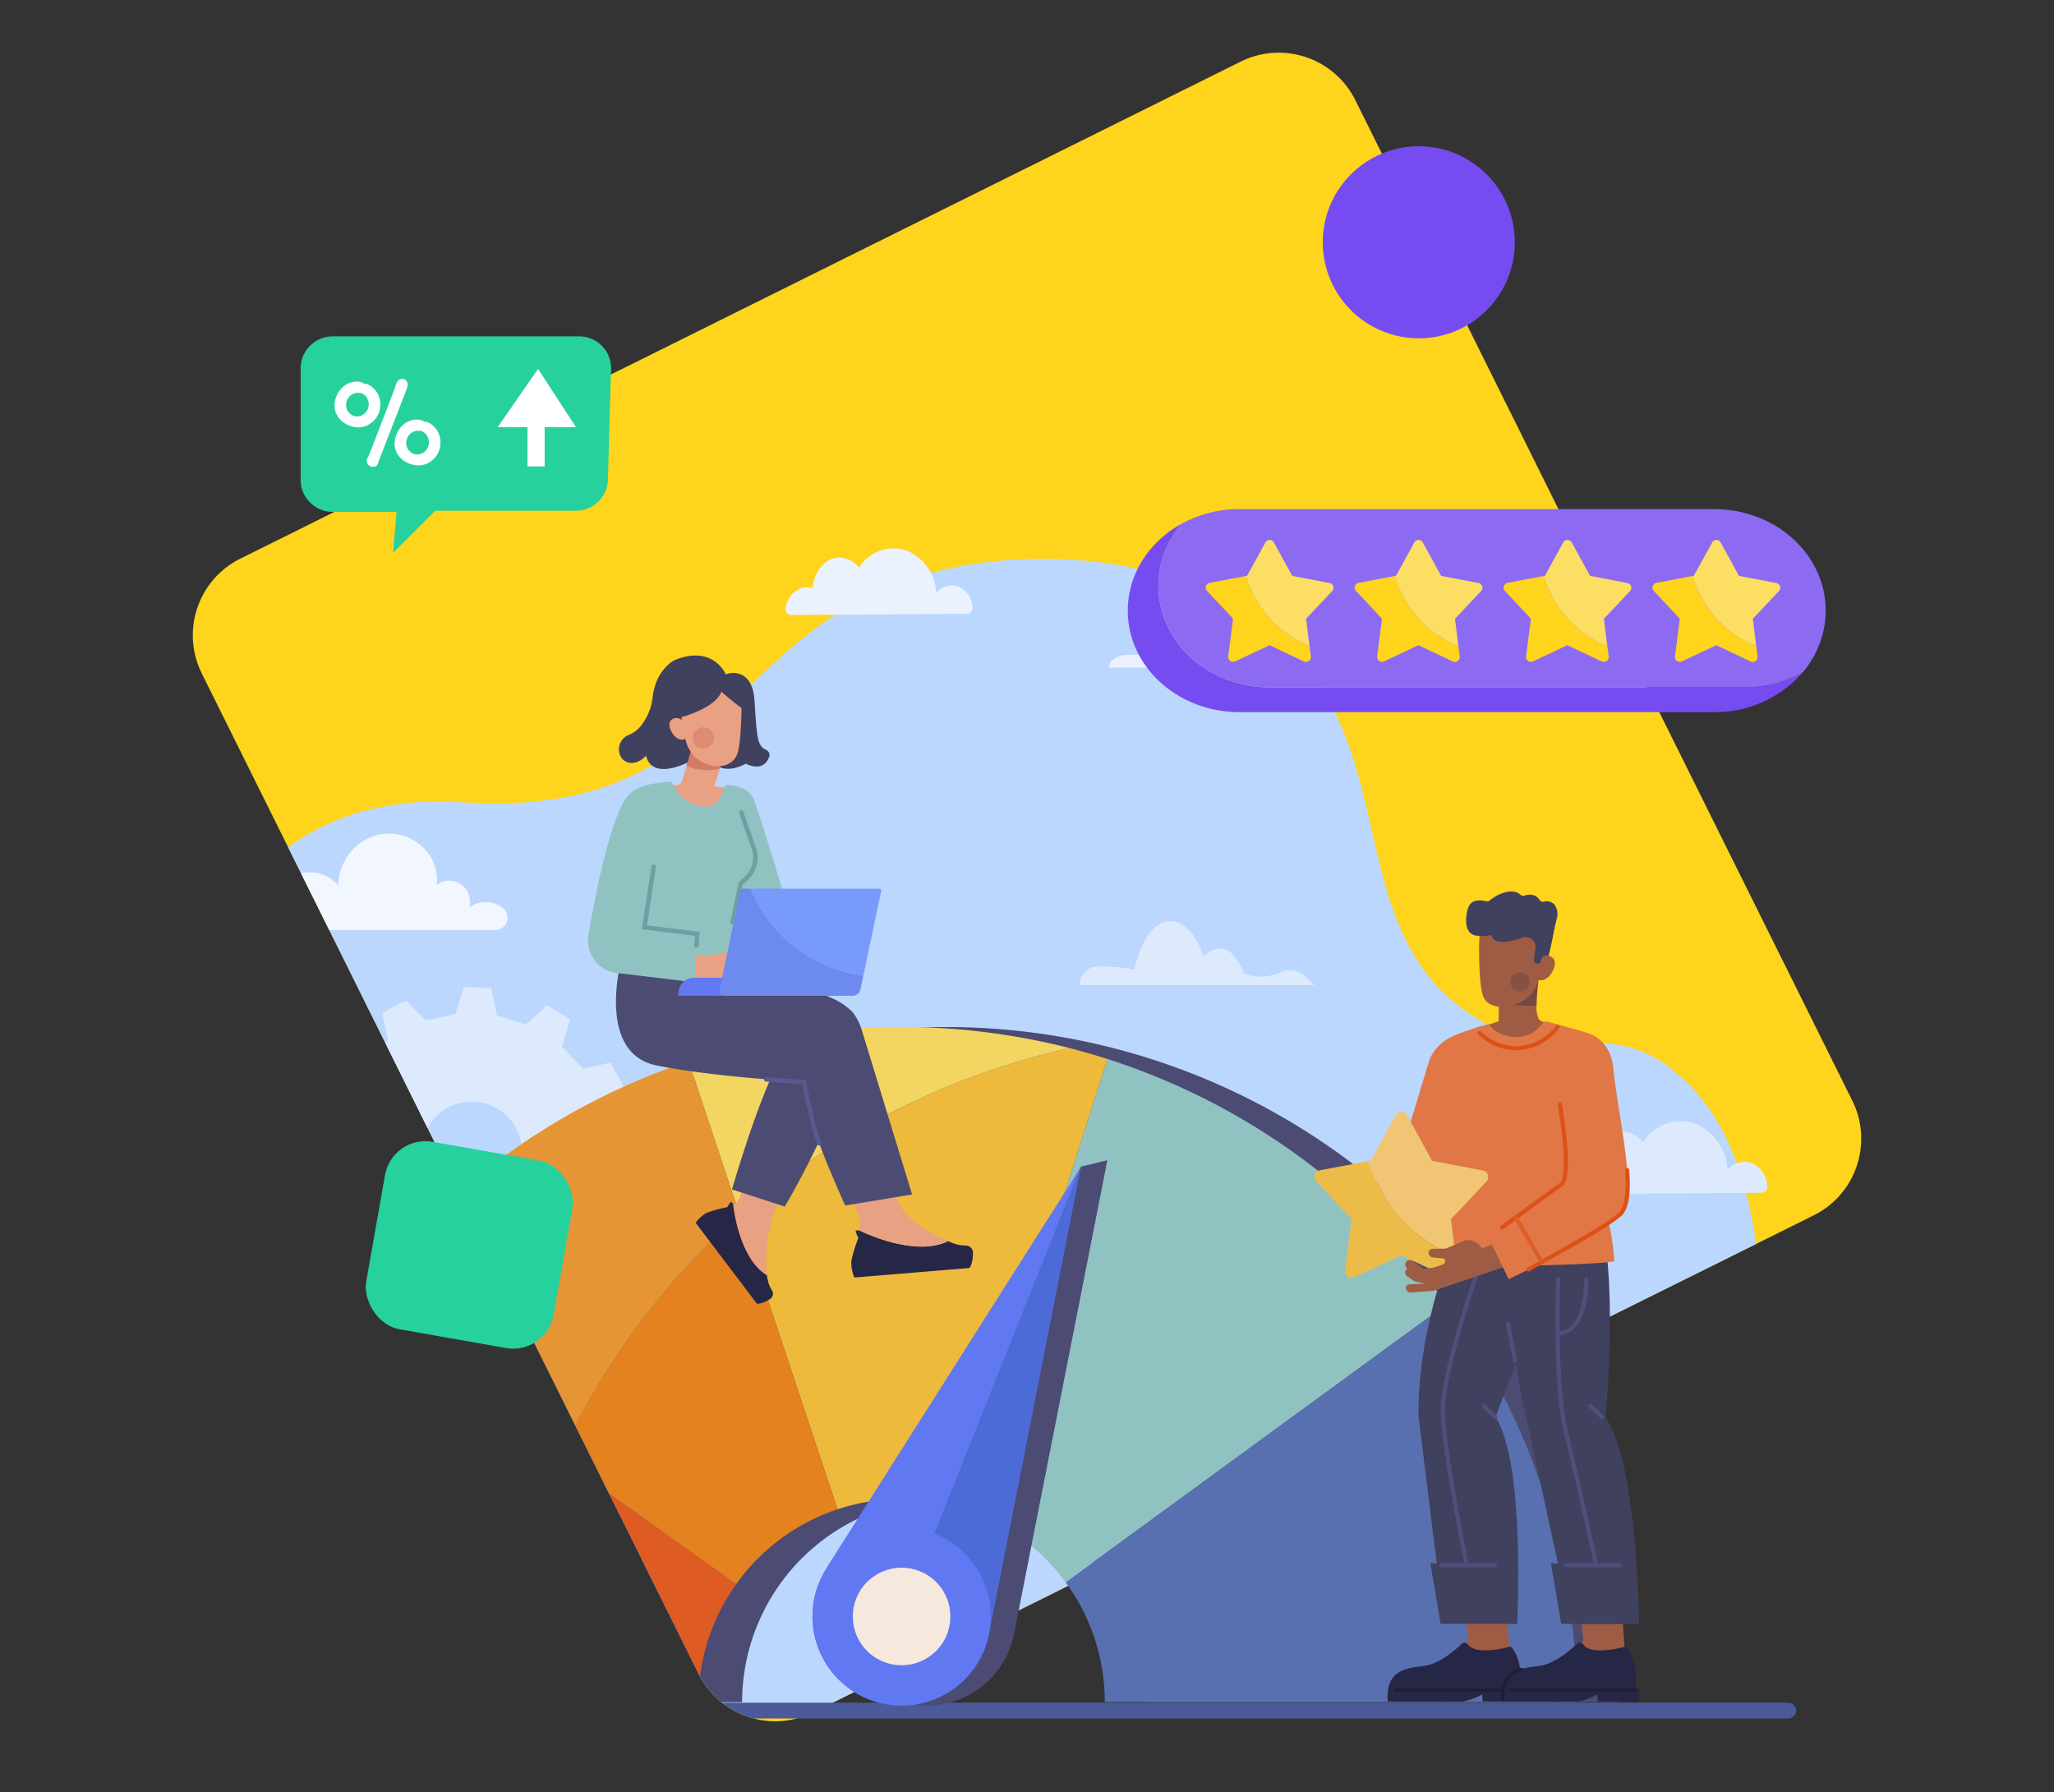 <svg xmlns="http://www.w3.org/2000/svg" xmlns:xlink="http://www.w3.org/1999/xlink" width="400" height="349" viewBox="0 0 400 349">
  <rect x="0" y="0" width="400" height="349" fill="#333333" stroke="none"/>
  <defs>
    <clipPath id="clip-path">
      <rect id="Rectángulo_35046" data-name="Rectángulo 35046" width="400" height="349" transform="translate(180 394)" fill="#fff" stroke="#707070" stroke-width="1"/>
    </clipPath>
    <clipPath id="clip-path-2">
      <path id="Trazado_122156" data-name="Trazado 122156" d="M5546.064-245.6l-1.142.566-1.708.854-8.384,4.163-19.187,9.524-9.262,4.6-9.755,4.848-.8.4-3.2,1.591-2.527,1.254-1.985.985-.018.009-2.414,1.2-1.231.616-.976.485-7.009,3.478-.666.328-1.4.7-.866.431-4.427,2.2-.814.405-48.925,24.3-2.3,1.142-5.333,2.652h-.009l-4.692,2.341-.542.27-5.6,2.785-9.625,4.781-.593.3-1.41.7-3.4,1.689-.113.056L5375-160.615h0l-5.04,2.5h0l-6.547,3.251-.166.083-1.117.554-2.9,1.439-.008,0-4.2,2.084-1.024.509-2.751,1.366a16.99,16.99,0,0,1-3.2,1.2,16.59,16.59,0,0,1-5.222.518,16.679,16.679,0,0,1-3.207-.518,16.734,16.734,0,0,1-5.468-2.568q-.344-.244-.675-.509c-.047-.037-.094-.074-.141-.113a16.611,16.611,0,0,1-4.148-5.01c-.09-.168-.179-.339-.265-.511l-.477-.953L5318.4-177.506l-.516-1.043-.109-.228-4.1-8.254-.188-.367-2-4.014-1.707-3.434a.037.037,0,0,1-.011-.02l-.06-.119-.089-.2-1.926-3.874-2.779-5.6-11.4-22.968-2.11-4.246L5285-244.762l-.263-.529-1.251-2.523-.243-.488h0l-.889-1.786h-.009l-.025-.05-1.146-2.314-.347-.7-.587-1.2-4.082-8.2-.038-.076-3.439-6.926-4.78-9.619-1.616-3.252-.1-.209-3.009-6.049-4.082-8.234-2.1-4.22-.738-1.48-.427-.864-.308-.626-2.613-5.253-1.42-2.858-2.462-4.959-.054-.109-9.441-19-6.992-14.074-.387-.785a16.663,16.663,0,0,1,7.33-22.247l.179-.089,9.366-4.648,6.128-3.049.675-.338,1.2-.6,11.193-5.562,3.795-1.877,7.676-3.814.06-.03.447-.228.814-.4,9.723-4.837,3.645-1.808,3.674-1.828.259-.129.179-.089,2.085-1.033,2.065-1.033,3.625-1.8,20.251-10.052,8.065-4.012,1.321-.655,5.2-2.583.1-.049,1.191-.6.437-.209,1.46-.724,15.663-7.787,14.1-7,6.407-3.178,54.01-26.836a16.666,16.666,0,0,1,22.337,7.519l11.173,22.5,3.477,7L5477.4-421.3l.327.655,5.215,10.5,2.74,5.522.994,2,.06.129.884,1.758,7.112,14.333,1.509,3.049,18.513,37.3.03.03,1.123,2.254,7.875,15.842.467.944,7.289,14.679,5.105,10.28,3.3,6.644,1.569,3.139.268.545,1.668,3.367.468.944a.033.033,0,0,1,.01.02l9.664,19.446A16.66,16.66,0,0,1,5546.064-245.6Z" transform="translate(-5230.401 472.001)" fill="none"/>
    </clipPath>
  </defs>
  <g id="Enmascarar_grupo_308" data-name="Enmascarar grupo 308" transform="translate(-180 -394)" clip-path="url(#clip-path)">
    <g id="Grupo_94828" data-name="Grupo 94828" transform="translate(-5012.863 876.268)">
      <path id="Trazado_122153" data-name="Trazado 122153" d="M5546.064-245.6l-1.142.566-1.708.854-8.384,4.163-19.187,9.524-9.262,4.6-9.755,4.848-.8.4-3.2,1.591-2.527,1.254-1.985.985-.018.009-2.414,1.2-1.231.616-.976.485-7.009,3.478-.666.328-1.4.7-.866.431-4.427,2.2-.814.405-48.925,24.3-2.3,1.142-5.333,2.652h-.009l-4.692,2.341-.542.27-5.6,2.785-9.625,4.781-.593.3-1.41.7-3.4,1.689-.113.056L5375-160.615h0l-5.04,2.5h0l-6.547,3.251-.166.083-1.117.554-2.9,1.439-.008,0-4.2,2.084-1.024.509-2.751,1.366a16.99,16.99,0,0,1-3.2,1.2,16.59,16.59,0,0,1-5.222.518,16.679,16.679,0,0,1-3.207-.518,16.734,16.734,0,0,1-5.468-2.568q-.344-.244-.675-.509c-.047-.037-.094-.074-.141-.113a16.611,16.611,0,0,1-4.148-5.01c-.09-.168-.179-.339-.265-.511l-.477-.953L5318.4-177.506l-.516-1.043-.109-.228-4.1-8.254-.188-.367-2-4.014-1.707-3.434a.037.037,0,0,1-.011-.02l-.06-.119-.089-.2-1.926-3.874-2.779-5.6-11.4-22.968-2.11-4.246L5285-244.762l-.263-.529-1.251-2.523-.243-.488h0l-.889-1.786h-.009l-.025-.05-1.146-2.314-.347-.7-.587-1.2-4.082-8.2-.038-.076-3.439-6.926-4.78-9.619-1.616-3.252-.1-.209-3.009-6.049-4.082-8.234-2.1-4.22-.738-1.48-.427-.864-.308-.626-2.613-5.253-1.42-2.858-2.462-4.959-.054-.109-9.441-19-6.992-14.074-.387-.785a16.663,16.663,0,0,1,7.33-22.247l.179-.089,9.366-4.648,6.128-3.049.675-.338,1.2-.6,11.193-5.562,3.795-1.877,7.676-3.814.06-.03.447-.228.814-.4,9.723-4.837,3.645-1.808,3.674-1.828.259-.129.179-.089,2.085-1.033,2.065-1.033,3.625-1.8,20.251-10.052,8.065-4.012,1.321-.655,5.2-2.583.1-.049,1.191-.6.437-.209,1.46-.724,15.663-7.787,14.1-7,6.407-3.178,54.01-26.836a16.666,16.666,0,0,1,22.337,7.519l11.173,22.5,3.477,7L5477.4-421.3l.327.655,5.215,10.5,2.74,5.522.994,2,.06.129.884,1.758,7.112,14.333,1.509,3.049,18.513,37.3.03.03,1.123,2.254,7.875,15.842.467.944,7.289,14.679,5.105,10.28,3.3,6.644,1.569,3.139.268.545,1.668,3.367.468.944a.033.033,0,0,1,.01.02l9.664,19.446A16.66,16.66,0,0,1,5546.064-245.6Z" transform="translate(0)" fill="#ffd41c"/>
      <g id="Grupo_94732" data-name="Grupo 94732" transform="translate(5230.402 -472.001)">
        <g id="Grupo_94731" data-name="Grupo 94731" transform="translate(0 0)" clip-path="url(#clip-path-2)">
          <path id="Trazado_122154" data-name="Trazado 122154" d="M5701.992,751.76a148.457,148.457,0,0,1-9.6,23.4c-.087.171-.175.341-.262.509H5508.565q-.344-.244-.675-.509c-.048-.036-.095-.074-.141-.112a16.62,16.62,0,0,1-4.149-5.01q-.135-.253-.265-.511l-.477-.953-10.041-20.222-.517-1.043-.108-.228-4.1-8.254-.189-.367-2-4.014-1.708-3.434a.037.037,0,0,1-.01-.02l-.06-.119-.089-.2-1.927-3.874-2.778-5.6-11.406-22.968-2.109-4.246-6.408-12.893-.263-.529-1.252-2.523-.242-.488h0l-.889-1.786h-.01l-.025-.05-1.146-2.314-.348-.7-.587-1.2-4.082-8.2-.037-.076-3.439-6.926-4.78-9.619-1.616-3.253-.1-.209-3.009-6.049-4.082-8.234-2.1-4.22-.738-1.481-.427-.864-.308-.626-2.613-5.253-1.42-2.858-2.462-4.959-.054-.109a45.76,45.76,0,0,1,17.663-7.737c14.663-2.823,17.667.623,33.235-1.519a54.033,54.033,0,0,0,19.965-6.655,60.865,60.865,0,0,0,6.687-4.47q.634-.485,1.254-.981,1.213-.965,2.385-1.972c1.885-1.613,3.7-3.292,5.507-5,.02-.017.039-.036.058-.055.257-.242.513-.487.77-.73q1.31-1.248,2.624-2.509c4.986-4.768,10.116-9.578,16.474-13.663a63.364,63.364,0,0,1,15.284-7.173q1.588-.5,3.248-.945c20.836-5.529,49.583-3.391,67.4,12.277a46.869,46.869,0,0,1,4.827,4.91q.519.615,1.012,1.24c17.541,22.252,8.338,52.913,32.939,68.218q1.132.7,2.212,1.278h0l.164.086c.107.057.214.113.32.166a30.01,30.01,0,0,0,5.456,2.176h0a28.091,28.091,0,0,0,3.795.81h0c.454.066.9.12,1.345.164l.3.03c1.077.1,2.127.143,3.159.161,2.7.046,5.263-.1,7.846.046h0l.174.011a22.587,22.587,0,0,1,13.468,5.166c5.792,4.522,9.856,10.833,12.571,18.211q1.028,2.792,1.8,5.777a80.422,80.422,0,0,1,1.908,9.954C5712.135,708.043,5707.456,734.337,5701.992,751.76Z" transform="translate(-5404.815 -453.852)" fill="#bcd7fd"/>
          <g id="decor" transform="translate(36.901 181.93)">
            <path id="Trazado_122155" data-name="Trazado 122155" d="M5663.3,1455.074a19.33,19.33,0,0,0,.051-5.378l-5.006-1.6c-.266-1.1-.531-2.194-.8-3.3l-.589-2.433c.416-.4.859-.856,1.331-1.278.9-.8,1.808-1.583,2.713-2.374l-.034-.073c-.582-1.243-2.394-4.452-2.553-4.7l-5.312,1.187-4.12-4.326,1.575-5.28-4.479-2.767c-1.07.951-2.033,1.942-3.038,2.838-.347.311-.7.611-1.064.893l-5.625-1.681c-.385-1.8-.762-3.55-1.161-5.408l-2.938-.1-2.377-.084-1.625,5.234a55.818,55.818,0,0,1-5.9,1.234l-3.607-3.761a24.177,24.177,0,0,0-4.757,2.468c.37,1.654.738,3.3,1.152,5.159q-.275.281-.558.564l4.78,9.619,3.439,6.926a9.791,9.791,0,0,1,18.292,3.167,9.973,9.973,0,0,1,.111,1.483,9.8,9.8,0,0,1-11.278,9.677l.242.488,1.251,2.523.263.529,6.408,12.893,2.275-.546,3.766,3.935a25.153,25.153,0,0,0,4.692-2.545c-.4-1.815-.772-3.5-1.151-5.223,1.508-1.365,2.833-2.861,4.466-4.072l4.835,1.46a12.516,12.516,0,0,0,2.934-4.392c-.2-.254-.424-.553-.67-.829-.755-.841-1.524-1.668-2.275-2.511-.244-.274-.45-.582-.638-.827l1.682-5.582Z" transform="translate(-5613.99 -1419.2)" fill="#ddeafd"/>
          </g>
        </g>
      </g>
      <g id="Grupo_94827" data-name="Grupo 94827" transform="translate(5251.482 -375.514)">
        <path id="Trazado_122157" data-name="Trazado 122157" d="M6511.069,2869.558a1.491,1.491,0,0,1-.481,1.088,1.7,1.7,0,0,1-1.162.45h-201.4a16.739,16.739,0,0,1-5.469-2.568q-.343-.244-.675-.509h207.546A1.594,1.594,0,0,1,6511.069,2869.558Z" transform="translate(-6219.886 -2643.203)" fill="#4b5a98"/>
        <g id="clouds">
          <path id="Trazado_122158" data-name="Trazado 122158" d="M7085.209,691.527a4.325,4.325,0,0,1,1.869-1.28c1.616-.524,8.331.037,8.688.285h0c.068-.231,1.688-5.477,5.938-6.4,3.018-.657,6.1,1.136,7.809,4.552a5.191,5.191,0,0,1,5.5-.427,6.652,6.652,0,0,1,2.42,2.7,13.462,13.462,0,0,0,7.343-.161,6.1,6.1,0,0,1,5.1.7l1.629,1.027h-46.542Z" transform="translate(-6927.642 -669.277)" fill="#eaf2ff"/>
          <path id="Trazado_122159" data-name="Trazado 122159" d="M7026.068,1296.883a4.735,4.735,0,0,1,1.838-1.873c1.588-.766,8.189.054,8.541.416h0c.067-.338,1.659-8.01,5.838-9.363,2.966-.96,6,1.662,7.676,6.658.322-.339,2.825-2.878,5.405-.624a9.6,9.6,0,0,1,2.379,3.953,9.1,9.1,0,0,0,7.218-.235,4.378,4.378,0,0,1,5.018,1.023l1.6,1.5H7025.83Z" transform="translate(-6874.194 -1213.251)" fill="#ddeafd"/>
          <path id="Trazado_122160" data-name="Trazado 122160" d="M6465.65,543.769a1.111,1.111,0,0,0,1.029-1.232,4.715,4.715,0,0,0-2.159-3.748,3.793,3.793,0,0,0-4.932.948,9.355,9.355,0,0,0-5.772-8.291,7.883,7.883,0,0,0-9.233,3.316c-.2-.236-2.031-2.3-4.512-1.895-2.347.383-4.291,2.814-4.512,5.922a3.915,3.915,0,0,0-2.833.237,5.06,5.06,0,0,0-2.459,3.516,1.145,1.145,0,0,0,1.013,1.451Z" transform="translate(-6335.894 -531)" fill="#eaf2ff"/>
          <path id="Trazado_122161" data-name="Trazado 122161" d="M8042.239,1704.658a1.215,1.215,0,0,0,1.126-1.348,5.158,5.158,0,0,0-2.362-4.1,4.148,4.148,0,0,0-5.394,1.036,10.231,10.231,0,0,0-6.311-9.067,8.621,8.621,0,0,0-10.1,3.627c-.222-.258-2.221-2.515-4.935-2.072-2.566.419-4.692,3.077-4.935,6.476a4.282,4.282,0,0,0-3.1.259,5.534,5.534,0,0,0-2.689,3.845,1.252,1.252,0,0,0,1.108,1.587Z" transform="translate(-7757.822 -1579.133)" fill="#ddeafd"/>
          <path id="Trazado_122162" data-name="Trazado 122162" d="M5487.4,1127.5h-32.351l-.738-1.48-.427-.864-.308-.626-2.613-5.253-1.42-2.858a7.443,7.443,0,0,1,7.243,2.369,10.364,10.364,0,0,1,7.4-9.777,9.651,9.651,0,0,1,10.864,4.646,9.343,9.343,0,0,1,.937,5.034,4.013,4.013,0,0,1,4.87,0,4.325,4.325,0,0,1,1.5,4.357,5.423,5.423,0,0,1,6.555.193l.053.046A2.426,2.426,0,0,1,5487.4,1127.5Z" transform="translate(-5449.54 -1053.125)" fill="#f1f6ff"/>
        </g>
        <g id="Ratinga" transform="translate(30.833 93.234)">
          <g id="Grupo_94733" data-name="Grupo 94733" transform="translate(66.455 90.238)">
            <circle id="Elipse_5618" data-name="Elipse 5618" cx="17.36" cy="17.36" r="17.36" transform="translate(0 24.551) rotate(-45)" fill="#4b4b73"/>
          </g>
          <g id="Grupo_94734" data-name="Grupo 94734" transform="translate(2.681 0)">
            <path id="Trazado_122163" data-name="Trazado 122163" d="M6021.36,1631.535v.125h-91.9a39.385,39.385,0,0,0-7.614-23.328q-.9-1.231-1.891-2.387-.646-.756-1.33-1.479a39.588,39.588,0,0,0-15.491-10.1q-.588-.208-1.184-.4a39.51,39.51,0,0,0-7.982-1.669q-1.709-.177-3.458-.2c-.206,0-.414,0-.62,0a39.453,39.453,0,0,0-4.246.229h0a39.475,39.475,0,0,0-7.8,1.65h0c-.146.045-.291.093-.436.141a39.3,39.3,0,0,0-4.589,1.854h0a39.614,39.614,0,0,0-22.5,35.7h-4.049a16.615,16.615,0,0,1-4.149-5.01c-.09-.168-.179-.339-.264-.511l-.478-.953-10.041-20.222-.517-1.043-.109-.228-4.1-8.254-.188-.367-2-4.014-1.708-3.434a.037.037,0,0,1-.01-.02l-.06-.119-.088-.2-1.927-3.874-2.778-5.6-11.4-22.968-2.109-4.246-6.409-12.893a131.551,131.551,0,0,1,42.9-28.05c.5-.2.992-.4,1.491-.591h0q3.013-1.169,6.1-2.194,3.378-1.123,6.833-2.066h0a130.908,130.908,0,0,1,16.617-3.39q.934-.128,1.871-.242,5.874-.721,11.9-.917h.01q2.114-.068,4.245-.068a130.949,130.949,0,0,1,79.4,26.687q2.446,1.854,4.8,3.823h0q.7.581,1.388,1.173,3.765,3.234,7.279,6.741,2.314,2.31,4.514,4.734.387.427.771.857l.012.013c.067.075.134.15.2.226q.561.632,1.113,1.271.266.306.527.615,1.178,1.377,2.314,2.786l.317.392q.3.379.6.761,1.507,1.909,2.944,3.875,1.594,2.18,3.1,4.429.585.873,1.157,1.756h0l.038.059v0q.842,1.3,1.655,2.628.505.822,1,1.654a130.928,130.928,0,0,1,7.169,13.906v0q1.014,2.294,1.942,4.634s0,0,0,0a130.549,130.549,0,0,1,6.425,21.37q.086.406.167.812t.164.818q.55,2.8.977,5.633.346,2.273.61,4.571.274,2.368.463,4.76.1,1.31.182,2.627.152,2.6.2,5.222c0,.18.007.36.01.541Q6021.36,1630.552,6021.36,1631.535Z" transform="translate(-5797.93 -1500.19)" fill="#4b4b73"/>
          </g>
          <g id="Grupo_94744" data-name="Grupo 94744">
            <g id="Grupo_94735" data-name="Grupo 94735" transform="translate(98.186 6.229)">
              <path id="Trazado_122164" data-name="Trazado 122164" d="M6810.621,1666.847l74.231-54.187a131.723,131.723,0,0,0-66.114-47.728l-28.014,87.549A39.64,39.64,0,0,1,6810.621,1666.847Z" transform="translate(-6790.725 -1564.933)" fill="#91c2c2"/>
            </g>
            <g id="Grupo_94742" data-name="Grupo 94742">
              <g id="Grupo_94737" data-name="Grupo 94737" transform="translate(54.597 4.111)">
                <path id="Trazado_122165" data-name="Trazado 122165" d="M6356.657,1632.726a39.606,39.606,0,0,1,24.541-.142l28.014-87.55q-3.638-1.163-7.367-2.118a146.708,146.708,0,0,0-64.236,32.5Z" transform="translate(-6337.608 -1542.916)" fill="#edba3b"/>
              </g>
              <g id="Grupo_94738" data-name="Grupo 94738" transform="translate(44.651)">
                <path id="Trazado_122166" data-name="Trazado 122166" d="M6234.215,1506.869l9.946,29.926a146.713,146.713,0,0,1,64.236-32.5,132.1,132.1,0,0,0-74.182,2.573Z" transform="translate(-6234.215 -1500.186)" fill="#f3d561"/>
              </g>
              <g id="Grupo_94739" data-name="Grupo 94739" transform="translate(29.175 90.868)">
                <path id="Trazado_122167" data-name="Trazado 122167" d="M6098.077,2462.416a39.366,39.366,0,0,0-7.042,17.956c-.09-.168-.179-.339-.264-.511l-.478-.953-10.041-20.222-.517-1.043-.108-.228-4.1-8.254-.189-.367-2-4.014Z" transform="translate(-6073.34 -2444.78)" fill="#de5b24"/>
              </g>
              <g id="Grupo_94740" data-name="Grupo 94740" transform="translate(22.604 36.609)">
                <path id="Trazado_122168" data-name="Trazado 122168" d="M6056.072,1938.051a39.643,39.643,0,0,0-19.733,14.584L6011.6,1935l-1.708-3.434a.037.037,0,0,1-.01-.02l-.06-.119-.088-.2-1.927-3.874-2.779-5.6a141.666,141.666,0,0,1,18.592-27.516q3.7-4.277,7.7-8.2,2.4-2.358,4.9-4.588h0q.4-.358.805-.713l3.351,10.081s0,0,0,0l.736,2.214,1.43,4.3h0Z" transform="translate(-6005.03 -1880.74)" fill="#e3821f"/>
              </g>
              <g id="Grupo_94741" data-name="Grupo 94741" transform="translate(0 6.683)">
                <path id="Trazado_122169" data-name="Trazado 122169" d="M5824.657,1599.585q-.4.355-.8.713h0q-2.5,2.231-4.9,4.588-4,3.925-7.7,8.2a141.684,141.684,0,0,0-18.591,27.516l-11.405-22.968-2.11-4.246-6.407-12.893-.263-.529-1.251-2.523-.242-.488h0l-.889-1.786h-.009l-.025-.05a131.6,131.6,0,0,1,31.966-20.5q4.417-2,9-3.679h0q1.828-.669,3.679-1.284l.65,1.957.275.828,8.264,24.867Z" transform="translate(-5770.06 -1569.66)" fill="#e69535"/>
              </g>
            </g>
            <g id="Grupo_94743" data-name="Grupo 94743" transform="translate(118.082 53.956)">
              <path id="Trazado_122170" data-name="Trazado 122170" d="M7071.779,2061.07l-74.23,54.187a39.384,39.384,0,0,1,7.613,23.327h91.9A130.864,130.864,0,0,0,7071.779,2061.07Z" transform="translate(-6997.549 -2061.07)" fill="#5870b0"/>
            </g>
          </g>
          <g id="Grupo_94745" data-name="Grupo 94745" transform="translate(73.888 25.952)">
            <path id="Trazado_122171" data-name="Trazado 122171" d="M6540.988,1847.931l.054.021a17.36,17.36,0,1,0,31.566,12.594h0l17.844-90.587-5.12,1.241Z" transform="translate(-6538.144 -1769.961)" fill="#4b4b73"/>
          </g>
          <g id="Grupo_94748" data-name="Grupo 94748" transform="translate(68.769 27.192)">
            <g id="Grupo_94746" data-name="Grupo 94746">
              <path id="Trazado_122172" data-name="Trazado 122172" d="M6487.769,1860.827l.053.021a17.363,17.363,0,0,0,8.033,25.723l41.38-103.715Z" transform="translate(-6484.923 -1782.857)" fill="#6078f1"/>
            </g>
            <g id="Grupo_94747" data-name="Grupo 94747" transform="translate(10.932)">
              <path id="Trazado_122173" data-name="Trazado 122173" d="M6622.094,1873.443h0l17.844-90.587-41.38,103.715a17.364,17.364,0,0,0,23.535-13.129Z" transform="translate(-6598.56 -1782.857)" fill="#4d6bd6"/>
            </g>
          </g>
          <g id="Grupo_94749" data-name="Grupo 94749" transform="translate(61.575 90.238)">
            <circle id="Elipse_5619" data-name="Elipse 5619" cx="17.36" cy="17.36" r="17.36" transform="translate(0 24.551) rotate(-45)" fill="#6078f1"/>
          </g>
          <g id="Grupo_94750" data-name="Grupo 94750" transform="translate(72.689 101.352)">
            <circle id="Elipse_5620" data-name="Elipse 5620" cx="9.501" cy="9.501" r="9.501" transform="translate(0 13.437) rotate(-45)" fill="#f6e8dd"/>
          </g>
        </g>
        <g id="man" transform="translate(197.349 66.851)">
          <g id="Grupo_94792" data-name="Grupo 94792">
            <g id="Grupo_94751" data-name="Grupo 94751" transform="translate(25.809 132.273)">
              <path id="Trazado_122174" data-name="Trazado 122174" d="M7780.9,2601.219l-.537.049c-1.917-.579-3.5.313-8.691-.332-.005.15,1.784,13.208,1.781,13.328-.021.869-2.931,4.106-3.267,4.426,0,0,1.208.258.492.845-3.26,2.669.405,1.489.236,1.681l2.754-.783s1.694,1.867,8.9-3.15a18.842,18.842,0,0,1-1.095-1.544c-.017-.116-1.04-13.256-.651-14.3l.012-.033h0Z" transform="translate(-7769.319 -2600.937)" fill="#9f5c44"/>
            </g>
            <g id="Grupo_94754" data-name="Grupo 94754" transform="translate(14.253 146.264)">
              <g id="Grupo_94752" data-name="Grupo 94752">
                <path id="Trazado_122175" data-name="Trazado 122175" d="M7665.053,2746.973s-.675-.939-1.27-.471-4.119,4.075-7.735,4.45-7.315,1.078-6.815,6.886c0,0,13.132.094,14.6,0a12.528,12.528,0,0,0,3.819-1.391v1.389h8.081V2755.6h0a.772.772,0,0,1-.729-.965,8.822,8.822,0,0,0,0-3.1c-.463-3.35-1.893-4.405-1.893-4.405S7667.008,2748.943,7665.053,2746.973Z" transform="translate(-7649.187 -2746.371)" fill="#262646"/>
              </g>
              <g id="Grupo_94753" data-name="Grupo 94753" transform="translate(1.298 8.962)">
                <path id="Trazado_122176" data-name="Trazado 122176" d="M7662.955,2840.07h24.267a.271.271,0,0,0,0-.541h-24.267a.271.271,0,0,0,0,.541Z" transform="translate(-7662.685 -2839.529)" fill="#1d1d33"/>
              </g>
            </g>
            <g id="Grupo_94755" data-name="Grupo 94755" transform="translate(48.247 132.273)">
              <path id="Trazado_122177" data-name="Trazado 122177" d="M8014.147,2601.219l-.537.049c-1.918-.579-3.5.313-8.692-.332,0,.15,1.784,13.208,1.781,13.328-.021.869-2.93,4.106-3.267,4.426,0,0,1.208.258.493.845-3.26,2.669.4,1.489.235,1.681l2.754-.783s1.694,1.867,8.9-3.15a18.925,18.925,0,0,1-1.094-1.544c-.017-.116-1.04-13.256-.651-14.3l.012-.033h0C8014.1,2601.341,8014.125,2601.28,8014.147,2601.219Z" transform="translate(-8002.57 -2600.937)" fill="#9f5c44"/>
            </g>
            <g id="Grupo_94759" data-name="Grupo 94759" transform="translate(36.42 146.264)">
              <g id="Grupo_94756" data-name="Grupo 94756" transform="translate(0.271)">
                <path id="Trazado_122178" data-name="Trazado 122178" d="M7898.3,2746.973s-.674-.939-1.269-.471-4.12,4.075-7.735,4.45-7.315,1.078-6.816,6.886c0,0,13.132.094,14.6,0a12.521,12.521,0,0,0,3.819-1.391v1.389h8.081V2755.6h0a.771.771,0,0,1-.729-.965,8.854,8.854,0,0,0,0-3.1c-.463-3.35-1.892-4.405-1.892-4.405S7900.256,2748.943,7898.3,2746.973Z" transform="translate(-7882.436 -2746.371)" fill="#262646"/>
              </g>
              <g id="Grupo_94757" data-name="Grupo 94757" transform="translate(0 4.878)">
                <path id="Trazado_122179" data-name="Trazado 122179" d="M7879.911,2803.529h.015a.271.271,0,0,0,.256-.285c-.169-3.105.9-4.844,3.45-5.639a.271.271,0,0,0-.161-.517c-2.794.87-4.011,2.835-3.83,6.185A.27.27,0,0,0,7879.911,2803.529Z" transform="translate(-7879.624 -2797.076)" fill="#1d1d33"/>
              </g>
              <g id="Grupo_94758" data-name="Grupo 94758" transform="translate(1.569 8.962)">
                <path id="Trazado_122180" data-name="Trazado 122180" d="M7896.2,2840.07h24.268a.271.271,0,0,0,0-.541H7896.2a.271.271,0,0,0,0,.541Z" transform="translate(-7895.932 -2839.529)" fill="#1d1d33"/>
              </g>
            </g>
            <g id="Grupo_94760" data-name="Grupo 94760" transform="translate(20.269 59.049)">
              <path id="Trazado_122181" data-name="Trazado 122181" d="M7729.493,1839.754l-8.15,2.592s-9.829,19.9-9.61,40.512l4.961,40.09,14.233.374s1.716-31.227-4.2-40.239l12.711-33.478Z" transform="translate(-7711.729 -1839.754)" fill="#40405f"/>
            </g>
            <g id="Grupo_94761" data-name="Grupo 94761" transform="translate(37.719 57.624)">
              <path id="Trazado_122182" data-name="Trazado 122182" d="M7901.543,1824.943l-8.042,2.91a144.494,144.494,0,0,0,3.295,42.531l8.6,39.552h13.244s-.263-31.391-6.53-40.163c0,0,2.063-21.533-.245-35.376Z" transform="translate(-7893.128 -1824.943)" fill="#40405f"/>
            </g>
            <g id="Grupo_94762" data-name="Grupo 94762" transform="translate(31.332 20.944)">
              <path id="Trazado_122183" data-name="Trazado 122183" d="M7833.7,1454.845c3.186.684,7.135-2.39,9.043-5.765a14.07,14.07,0,0,1-3.57-1.372,5.664,5.664,0,0,1-.5-3.079,20.226,20.226,0,0,1-7.347-.979l-.041,4.314-4.558,1.6C7826.854,1449.875,7830.129,1454.078,7833.7,1454.845Z" transform="translate(-7826.731 -1443.649)" fill="#9f5c44"/>
            </g>
            <g id="Grupo_94763" data-name="Grupo 94763" transform="translate(35.935 16.966)">
              <path id="Trazado_122184" data-name="Trazado 122184" d="M7881.913,1407.511c.027-2.347.42-5.129.373-5.222l-7.707,2.8v2.076A38.786,38.786,0,0,0,7881.913,1407.511Z" transform="translate(-7874.58 -1402.289)" fill="#734943"/>
            </g>
            <g id="Grupo_94770" data-name="Grupo 94770" transform="translate(29.543)">
              <g id="Grupo_94764" data-name="Grupo 94764" transform="translate(1.41)">
                <path id="Trazado_122185" data-name="Trazado 122185" d="M7838.516,1228.411a2.06,2.06,0,0,0-1.974-.507.751.751,0,0,1-.839-.324,2.224,2.224,0,0,0-1.5-1,2.72,2.72,0,0,0-1.432.153.782.782,0,0,1-.8-.162,2.241,2.241,0,0,0-.569-.388c-1.418-.678-3.691.007-5.693,1.694-.024-.024-.084-.024-.17,0h0c-.764.188-3.582,2.089-2.5,4.621a2.354,2.354,0,0,0,1.009,1.108,5.634,5.634,0,0,0,2.379.644h0c.252.02.506.031.757.034a17.173,17.173,0,0,0,3.37-.326,1.008,1.008,0,0,0,.264,1.427,1.821,1.821,0,0,0,.635.266l.568-.62h0l.131-.142c.067.011.133.021.2.033,1.8.313,2.238.716,2.266,1.051.055.664-1.526,1.014-1.771,2.178-.232,1.1.927,2.02,1.019,2.091a3.067,3.067,0,0,0,1.055.516l.1.025a3.562,3.562,0,0,0,.672.1c.075-.131.147-.257.216-.38h0c.364-.642.661-1.187.908-1.686.073-.147.141-.29.207-.43a13.346,13.346,0,0,0,.758-2.036c0-.012.013,0,.013,0h0c.014-.048.346-1.414.68-2.795,0,0,0,0,0-.007.329-1.375.658-2.76.667-2.875A3.093,3.093,0,0,0,7838.516,1228.411Z" transform="translate(-7822.783 -1225.928)" fill="#40405f"/>
              </g>
              <g id="Grupo_94765" data-name="Grupo 94765" transform="translate(2.524 4.943)">
                <path id="Trazado_122186" data-name="Trazado 122186" d="M7834.369,1282.922s-.079,7.887.866,10.012,4.131,2.522,7.363.929a6.741,6.741,0,0,0,3.522-5.164l.722-5.255-2.875-6.127-9.444,2.352Z" transform="translate(-7834.368 -1277.317)" fill="#9f5c44"/>
              </g>
              <g id="Grupo_94766" data-name="Grupo 94766" transform="translate(0 1.742)">
                <path id="Trazado_122187" data-name="Trazado 122187" d="M7813.748,1250.674s-3.021.625-4.3.032c-1.762-.817-1.408-3.8-.931-5.171.374-1.076,1.188-1.894,3.769-1.286,1.091.257.347,1.7,1.389,1.291,2.422-.949,6.592-2.123,7.8.435,0,0,1.017-.7.455.318,0,0,3-.293,3.333,1.722s-1.41,8.031-1.41,8.031l-1.5-4.258-1.47-1.841Z" transform="translate(-7808.127 -1244.042)" fill="#40405f"/>
              </g>
              <g id="Grupo_94767" data-name="Grupo 94767" transform="translate(13.228 12.452)">
                <path id="Trazado_122188" data-name="Trazado 122188" d="M7946.38,1356.175s1.477-1.583,2.916-.309-1.338,5.975-3.663,3.747Z" transform="translate(-7945.633 -1355.37)" fill="#9f5c44"/>
              </g>
              <g id="Grupo_94768" data-name="Grupo 94768" transform="translate(5.023 6.808)">
                <path id="Trazado_122189" data-name="Trazado 122189" d="M7867.433,1296.725s-8.015-.39-7,2.061c.651,1.574,3.737.83,5.862.1a1.9,1.9,0,0,1,2.551,1.866c0,.015,0,.031,0,.046-.124,1.226-.521,2.571-.085,2.99.2.2.868.206.971-.055l1.55-3.877Z" transform="translate(-7860.344 -1296.702)" fill="#40405f"/>
              </g>
              <g id="Grupo_94769" data-name="Grupo 94769" transform="translate(7.852 14.941)" opacity="0.56">
                <circle id="Elipse_5621" data-name="Elipse 5621" cx="1.865" cy="1.865" r="1.865" transform="translate(0 2.637) rotate(-45)" fill="#734943"/>
              </g>
            </g>
            <g id="Grupo_94771" data-name="Grupo 94771" transform="translate(25.816 25.237)">
              <path id="Trazado_122190" data-name="Trazado 122190" d="M7798,1504.1c-.027-3.582-.1-6.352-.1-6.352,1.719,1.507,5.337-3.9-.507-6.933-.689-.358-8.888-2.549-8.888-2.549l-1.479,1.5c-2.409,2.439-7.229,1.972-9.38-.7l-.174-.215c-.91.282-1.366.341-2.118.589l-.459.15c-1.576.525-2.386.85-2.9,1.022a15.333,15.333,0,0,0-1.592.678c-1.457,4.39-1.16,36.219-.275,40,.093.4-.687,3.876-.287,3.972,5.576,1.33,32.042.26,32.139-.261a51.126,51.126,0,0,0-.735-5.907C7798.114,1515.47,7798.062,1511.965,7798,1504.1Z" transform="translate(-7769.391 -1488.268)" fill="#e17747"/>
            </g>
            <g id="Grupo_94773" data-name="Grupo 94773" transform="translate(10.542 28.041)">
              <g id="Grupo_94772" data-name="Grupo 94772">
                <path id="Trazado_122191" data-name="Trazado 122191" d="M7631.586,1519.679c-1.228-1.649-2.895-2.754-4.687-2.041h0a8.406,8.406,0,0,0-4.4,4.437l-6.389,21.009-5.5,10.3,3.1,6.4s10.908-7.659,12.781-11.063c2.282-4.146,5.3-18.617,6.426-24.311a5.325,5.325,0,0,0-.934-4.188Z" transform="translate(-7610.609 -1517.418)" fill="#e17747"/>
              </g>
            </g>
            <g id="Grupo_94774" data-name="Grupo 94774" transform="translate(31.769 25.969)">
              <path id="Trazado_122192" data-name="Trazado 122192" d="M7838.773,1500.831c.1,0,.2,0,.308,0a10.8,10.8,0,0,0,8.1-4.3.406.406,0,1,0-.654-.479,9.96,9.96,0,0,1-7.466,3.971,9.818,9.818,0,0,1-7.09-2.85.405.405,0,1,0-.575.572A10.716,10.716,0,0,0,7838.773,1500.831Z" transform="translate(-7831.273 -1495.878)" fill="#dd5119"/>
            </g>
            <g id="Grupo_94775" data-name="Grupo 94775" transform="translate(22.579 130.801)">
              <path id="Trazado_122193" data-name="Trazado 122193" d="M7752.632,2597.449H7737.75l-2.006-11.816,4.228.266Z" transform="translate(-7735.743 -2585.633)" fill="#40405f"/>
            </g>
            <g id="Grupo_94776" data-name="Grupo 94776" transform="translate(46.061 130.801)">
              <path id="Trazado_122194" data-name="Trazado 122194" d="M7997.015,2597.449h-15.166l-2.006-11.816,4.228.266Z" transform="translate(-7979.843 -2585.633)" fill="#40405f"/>
            </g>
            <g id="Grupo_94777" data-name="Grupo 94777" transform="translate(48.595 130.782)">
              <path id="Trazado_122195" data-name="Trazado 122195" d="M8006.59,2586.25h10.431a.406.406,0,1,0,0-.812H8006.59a.406.406,0,1,0,0,.812Z" transform="translate(-8006.184 -2585.439)" fill="#4f4f7c"/>
            </g>
            <g id="Grupo_94778" data-name="Grupo 94778" transform="translate(24.32 130.782)">
              <path id="Trazado_122196" data-name="Trazado 122196" d="M7754.242,2586.25h10.431a.406.406,0,1,0,0-.812h-10.431a.406.406,0,1,0,0,.812Z" transform="translate(-7753.836 -2585.439)" fill="#4f4f7c"/>
            </g>
            <g id="Grupo_94779" data-name="Grupo 94779" transform="translate(32.548 99.715)">
              <path id="Trazado_122197" data-name="Trazado 122197" d="M7842.087,2265.558a.406.406,0,0,0,.284-.7l-2.313-2.258a.406.406,0,0,0-.566.581l2.313,2.258A.4.4,0,0,0,7842.087,2265.558Z" transform="translate(-7839.369 -2262.489)" fill="#4f4f7c"/>
            </g>
            <g id="Grupo_94780" data-name="Grupo 94780" transform="translate(53.307 99.715)">
              <path id="Trazado_122198" data-name="Trazado 122198" d="M8057.886,2265.558a.4.4,0,0,0,.29-.123.406.406,0,0,0-.007-.574l-2.313-2.258a.406.406,0,0,0-.567.581l2.313,2.258A.408.408,0,0,0,8057.886,2265.558Z" transform="translate(-8055.167 -2262.489)" fill="#4f4f7c"/>
            </g>
            <g id="Grupo_94781" data-name="Grupo 94781" transform="translate(46.943 75.087)">
              <path id="Trazado_122199" data-name="Trazado 122199" d="M7996.938,2062.975a.407.407,0,0,0,.4-.492c-.036-.168-3.683-16.9-5.9-25.914-2.207-8.957-1.5-29.475-1.494-29.681a.406.406,0,0,0-.812-.028c-.007.207-.715,20.838,1.519,29.9,2.219,9.007,5.862,25.724,5.9,25.892A.405.405,0,0,0,7996.938,2062.975Z" transform="translate(-7989.013 -2006.468)" fill="#4f4f7c"/>
            </g>
            <g id="Grupo_94782" data-name="Grupo 94782" transform="translate(24.586 74.032)">
              <path id="Trazado_122200" data-name="Trazado 122200" d="M7761.693,2053.066a.434.434,0,0,0,.081-.008.406.406,0,0,0,.318-.478c-.046-.226-4.554-22.635-4.677-29.865-.123-7.2,6.539-26.479,6.606-26.673a.406.406,0,1,0-.767-.266c-.277.8-6.776,19.615-6.651,26.953.125,7.3,4.506,29.088,4.692,30.012A.407.407,0,0,0,7761.693,2053.066Z" transform="translate(-7756.601 -1995.504)" fill="#4f4f7c"/>
            </g>
            <g id="Grupo_94783" data-name="Grupo 94783" transform="translate(0 42.928)">
              <path id="Trazado_122201" data-name="Trazado 122201" d="M7633.788,1685.731a1.286,1.286,0,0,0-.694-2.146l-9.9-1.9-4.837-8.843a1.286,1.286,0,0,0-2.255,0l-4.862,8.83-.39.073a30.114,30.114,0,0,0,8.335,13.244,28.542,28.542,0,0,0,8.6,5.322l-.91-7.247Z" transform="translate(-7600.285 -1672.177)" fill="#f0c675"/>
              <path id="Trazado_122202" data-name="Trazado 122202" d="M7511.592,1771.648l-9.516,1.794a1.287,1.287,0,0,0-.7,2.144l6.9,7.353-1.285,10a1.286,1.286,0,0,0,1.823,1.328l9.124-4.285,9.111,4.311a1.287,1.287,0,0,0,1.827-1.323l-.346-2.754a28.54,28.54,0,0,1-8.6-5.322A30.111,30.111,0,0,1,7511.592,1771.648Z" transform="translate(-7501.027 -1762.079)" fill="#edbb48"/>
            </g>
            <g id="Grupo_94789" data-name="Grupo 94789" transform="translate(17.67 27.503)">
              <g id="Grupo_94784" data-name="Grupo 94784" transform="translate(0 38.87)">
                <path id="Trazado_122203" data-name="Trazado 122203" d="M7691.726,1926.771a5.668,5.668,0,0,1-1.877.55l-4.062.284a.846.846,0,0,1-.918-.828h0a.736.736,0,0,1,.654-.768l3.09-.143-1.6-.331a2.4,2.4,0,0,1-.876-.378l-1.04-.719a.862.862,0,0,1-.238-1.193l.253-.354-.049-.043a.928.928,0,0,1-.133-1.284h0a.844.844,0,0,1,1.139-.122c.8.556,2.069,1.439,2.25,1.551a9.808,9.808,0,0,0,3.951-.989.629.629,0,0,0-.034-1.022l-2.125-.193a.9.9,0,0,1-.753-1.214l.014-.031a.765.765,0,0,1,.691-.445l2.579-.04,3.432-1.485c2.152-.774,3.457,1.217,3.621,1.407l8.658-3.089.375,5.153Z" transform="translate(-7684.714 -1915.892)" fill="#9f5c44"/>
              </g>
              <g id="Grupo_94785" data-name="Grupo 94785" transform="translate(16.234)">
                <path id="Trazado_122204" data-name="Trazado 122204" d="M7867.844,1541.218c1.79-3.067-.354-14.723-1.559-22.185a6.381,6.381,0,0,1,4.436-7.118h0c3.427-.64,6.616,2.408,7.033,6.633,1.016,10.287,4.992,25.37,1.259,28.7-5.479,4.882-21.615,12.575-21.615,12.575l-3.934-8.162Z" transform="translate(-7853.466 -1511.83)" fill="#e17747"/>
              </g>
              <g id="Grupo_94786" data-name="Grupo 94786" transform="translate(18.463 13.53)">
                <path id="Trazado_122205" data-name="Trazado 122205" d="M7877.044,1677.27a.4.4,0,0,0,.238-.078l11.813-8.576.043-.074c1.4-2.394.572-9.289-.419-15.718a.406.406,0,0,0-.8.124c.833,5.4,1.791,12.815.56,15.114l-11.671,8.474a.406.406,0,0,0,.239.734Z" transform="translate(-7876.638 -1652.481)" fill="#dd5119"/>
              </g>
              <g id="Grupo_94787" data-name="Grupo 94787" transform="translate(23.61 26.336)">
                <path id="Trazado_122206" data-name="Trazado 122206" d="M7930.549,1805.759a.4.4,0,0,0,.2-.053c.8-.45,1.749-.981,2.8-1.567,5.371-3,12.727-7.1,15.039-9.156,1.444-1.287,1.949-4.148,1.589-9a.406.406,0,0,0-.81.06c.335,4.521-.1,7.249-1.32,8.339-2.244,2-9.857,6.244-14.894,9.053-1.051.586-2.007,1.119-2.8,1.57a.406.406,0,0,0,.2.759Z" transform="translate(-7930.143 -1785.603)" fill="#dd5119"/>
              </g>
              <g id="Grupo_94788" data-name="Grupo 94788" transform="translate(21.259 35.776)">
                <path id="Trazado_122207" data-name="Trazado 122207" d="M7910.91,1892.763a.406.406,0,0,0,.35-.61l-4.8-8.223a.405.405,0,1,0-.7.409l4.8,8.223A.4.4,0,0,0,7910.91,1892.763Z" transform="translate(-7905.701 -1883.728)" fill="#de5d26"/>
              </g>
            </g>
            <g id="Grupo_94790" data-name="Grupo 94790" transform="translate(37.314 83.791)">
              <path id="Trazado_122208" data-name="Trazado 122208" d="M7890.65,2104.859a.421.421,0,0,0,.076-.007.406.406,0,0,0,.324-.474l-1.334-7.091a.406.406,0,1,0-.8.15l1.334,7.09A.407.407,0,0,0,7890.65,2104.859Z" transform="translate(-7888.911 -2096.956)" fill="#4f4f7c"/>
            </g>
            <g id="Grupo_94791" data-name="Grupo 94791" transform="translate(46.939 75.087)">
              <path id="Trazado_122209" data-name="Trazado 122209" d="M7989.373,2017.826a4.5,4.5,0,0,0,3.334-1.411c2.829-2.9,2.7-9.282,2.69-9.552a.406.406,0,0,0-.406-.4h-.011a.406.406,0,0,0-.4.416c0,.063.13,6.309-2.46,8.966a3.671,3.671,0,0,1-2.753,1.165.406.406,0,1,0,0,.812Z" transform="translate(-7988.967 -2006.468)" fill="#4f4f7c"/>
            </g>
          </g>
        </g>
        <g id="woman" transform="translate(55.895 20.902)">
          <g id="Grupo_94800" data-name="Grupo 94800" transform="translate(6.012)">
            <g id="Grupo_94793" data-name="Grupo 94793">
              <path id="Trazado_122210" data-name="Trazado 122210" d="M6121.778,766.663c-1.741-.783-1.817-2.242-2.29-9.642-.432-6.757-5.407-5.285-5.573-5.041,0,0-2.43-5.921-10.056-2.782,0,0-3.6,1.832-4.2,7.152a10.808,10.808,0,0,1-1.97,5.188,5.987,5.987,0,0,1-2.593,2.168,3,3,0,0,0-1.848,3.785q.078.215.179.435c.53,1.136,2.652,2.244,4.938-.14,1.3,5.131,8.647,1.053,8.647,1.053l4.495.273c2.263,2.6,6.276.236,6.276.236,3.01,1.4,4.144-.166,4.564-1.354A1.069,1.069,0,0,0,6121.778,766.663Z" transform="translate(-6093.081 -748.281)" fill="#40405f"/>
            </g>
            <g id="Grupo_94794" data-name="Grupo 94794" transform="translate(13.159 18.745)">
              <path id="Trazado_122211" data-name="Trazado 122211" d="M6229.876,945.9l.821-2.763,5.908,1.555-.218,1.658-.038.125A9.5,9.5,0,0,1,6229.876,945.9Z" transform="translate(-6229.876 -943.142)" fill="#d57b64"/>
            </g>
            <g id="Grupo_94795" data-name="Grupo 94795" transform="translate(8.329 21.508)">
              <path id="Trazado_122212" data-name="Trazado 122212" d="M6179.665,976l2.9-.41a1.344,1.344,0,0,0,1.1-.948l.828-2.784a9.506,9.506,0,0,0,6.475.576l-1.009,3.382s2.341.277,3.377.353a24.238,24.238,0,0,1-.083,3.067l.043-.031c-.358,4.236-1.392,9.98-2.709,10.638a2.855,2.855,0,0,1-.838.258h0c-1.889.293-5.3-5.276-8.037-10.167.082.046.17.088.254.133C6181.183,978.662,6180.265,977.1,6179.665,976Z" transform="translate(-6179.665 -971.858)" fill="#e8a183"/>
            </g>
            <g id="Grupo_94796" data-name="Grupo 94796" transform="translate(12.023 6.867)">
              <path id="Trazado_122213" data-name="Trazado 122213" d="M6229.924,823s-.042,7-.855,9.053-3.4,3.046-6.54,1.634a6.492,6.492,0,0,1-3.564-4.8l-.9-4.981,7.769-4.235Z" transform="translate(-6218.064 -819.667)" fill="#e8a183"/>
            </g>
            <g id="Grupo_94797" data-name="Grupo 94797" transform="translate(9.834 12.158)">
              <path id="Trazado_122214" data-name="Trazado 122214" d="M6198.11,875.329s-1.324-1.354-2.5-.193,1.379,5.225,3.277,3.2Z" transform="translate(-6195.309 -874.666)" fill="#e8a183"/>
            </g>
            <g id="Grupo_94798" data-name="Grupo 94798" transform="translate(11.1 5.63)">
              <path id="Trazado_122215" data-name="Trazado 122215" d="M6209.545,813.137c.018.1,6.746-1.813,7.786-4.954a46.171,46.171,0,0,0,3.917,3.191c.517.184.783-.591.783-.591l-4.437-3.979-9.128,4.863Z" transform="translate(-6208.466 -806.804)" fill="#40405f"/>
            </g>
            <g id="Grupo_94799" data-name="Grupo 94799" transform="translate(13.549 13.137)" opacity="0.57">
              <circle id="Elipse_5622" data-name="Elipse 5622" cx="2.077" cy="2.077" r="2.077" transform="translate(0 3.33) rotate(-53.292)" fill="#d57b64"/>
            </g>
          </g>
          <g id="Grupo_94810" data-name="Grupo 94810" transform="translate(5.44 54.677)">
            <g id="Grupo_94803" data-name="Grupo 94803" transform="translate(40.858 34.473)">
              <g id="Grupo_94801" data-name="Grupo 94801" transform="translate(4.946 22.796)">
                <path id="Trazado_122216" data-name="Trazado 122216" d="M6564.944,1912.022h0s-.776-.127-.8.114a5.457,5.457,0,0,0,.538,1.29,28.812,28.812,0,0,0-1.389,4.58,8.172,8.172,0,0,0,.583,3.155l22.424-1.854s.662-.662.694-2.951a1.409,1.409,0,0,0-1.362-1.423,10.416,10.416,0,0,1-1.576-.152,14.083,14.083,0,0,1-1.917-.7h0C6575.473,1917.354,6564.944,1912.022,6564.944,1912.022Z" transform="translate(-6563.271 -1911.989)" fill="#262646"/>
              </g>
              <g id="Grupo_94802" data-name="Grupo 94802">
                <path id="Trazado_122217" data-name="Trazado 122217" d="M6526.262,1692.89c-1.007-1.843-2.337-6.6-5-17.873-4.479,3.187-9.638,1.529-9.4,2.693,2.167,10.425,7.491,16.349,6.612,20.136,0,0,10.528,5.332,17.189,2.062C6532.313,1698.509,6527.8,1695.71,6526.262,1692.89Z" transform="translate(-6511.858 -1675.017)" fill="#e8a183"/>
              </g>
            </g>
            <g id="Grupo_94806" data-name="Grupo 94806" transform="translate(15.521 31.892)">
              <g id="Grupo_94804" data-name="Grupo 94804" transform="translate(0 19.832)">
                <path id="Trazado_122218" data-name="Trazado 122218" d="M6255.8,1854.9h0s-.271-.635-.463-.542a4.812,4.812,0,0,0-.711,1.006,25.593,25.593,0,0,0-4.076,1.123,7.235,7.235,0,0,0-2.084,1.915l11.927,15.745s.806.179,2.532-.873a1.235,1.235,0,0,0,.423-1.679,9.04,9.04,0,0,1-.627-1.24,12.193,12.193,0,0,1-.381-1.748h0C6256.767,1865.2,6255.8,1854.9,6255.8,1854.9Z" transform="translate(-6248.469 -1854.344)" fill="#262646"/>
              </g>
              <g id="Grupo_94805" data-name="Grupo 94805" transform="translate(7.334)">
                <path id="Trazado_122219" data-name="Trazado 122219" d="M6332.068,1672c1.061-4.125,3.442-9.118,7.142-16.889-4.488-1.821-6.025-7.6-6.782-6.871-6.772,6.506-4.478,19.192-7.722,20.321,0,0,.964,10.308,6.54,13.706A28.208,28.208,0,0,1,6332.068,1672Z" transform="translate(-6324.705 -1648.182)" fill="#e8a183"/>
              </g>
            </g>
            <g id="Grupo_94807" data-name="Grupo 94807" transform="translate(13.802 8.248)">
              <path id="Trazado_122220" data-name="Trazado 122220" d="M6230.6,1410.543l.335-8.011s20.373-1.364,29.564,4.609-10.818,39.635-10.818,39.635l-10.284-3.339s5.406-18.831,9.738-25.951Z" transform="translate(-6230.604 -1402.397)" fill="#4b4b73"/>
            </g>
            <g id="Grupo_94808" data-name="Grupo 94808">
              <path id="Trazado_122221" data-name="Trazado 122221" d="M6133.244,1331.449c-5.558-5.4-10.408-2.852-19.63-4.545-.442-.081,0-5.147,0-5.147l-23.063-5.1-2.314,4.316s-5.149,18.366,6.746,20.813c10.935,2.25,28.771,3.236,28.771,3.236s.56,2.989,1.911,8.7c.92,3.88,6.095,15.356,6.095,15.356l13.031-2.158-9.722-31.769A11.348,11.348,0,0,0,6133.244,1331.449Z" transform="translate(-6087.127 -1316.658)" fill="#4b4b73"/>
            </g>
            <g id="Grupo_94809" data-name="Grupo 94809" transform="translate(28.821 27.406)">
              <path id="Trazado_122222" data-name="Trazado 122222" d="M6397.482,1614.868a.437.437,0,0,0,.411-.587,30.587,30.587,0,0,1-1.023-3.177c-1.333-5.628-1.9-8.645-1.907-8.675l-.063-.337-.342-.019c-.03,0-3.08-.172-7.357-.522a.436.436,0,0,0-.072.87c3.467.284,6.129.45,7.042.5.183.934.765,3.8,1.851,8.38a31.484,31.484,0,0,0,1.052,3.276A.436.436,0,0,0,6397.482,1614.868Z" transform="translate(-6386.728 -1601.55)" fill="#59598f"/>
            </g>
          </g>
          <g id="Grupo_94811" data-name="Grupo 94811" transform="translate(24.435 25.369)">
            <path id="Trazado_122223" data-name="Trazado 122223" d="M6287.2,1014.622l1.591-2.629s2.719.425,3.65,2.629c1.08,2.556,7.762,24.79,7.762,24.79s11.467,2.274,12.57,4.171-.851,3.689-.851,3.689l-27.331-1.492Z" transform="translate(-6284.593 -1011.993)" fill="#91c2c2"/>
          </g>
          <g id="Grupo_94812" data-name="Grupo 94812" transform="translate(7.563 24.554)">
            <path id="Trazado_122224" data-name="Trazado 122224" d="M6113.524,1004.083a31.521,31.521,0,0,1,3.945-.554.633.633,0,0,1,.615.354c1.994,3.965,5.453,5.066,7.568,4.295,1.853-.675,2.525-3.269,2.694-3.982l.057-.033c.089.015,1.16.084,1.386.107l.04,0c.15.015.3.042.442.069l1.206,5.185,2.429,6.956a5.555,5.555,0,0,1-.82,5.2c-.126.166-.258.33-.393.489-.027-.007-.047-.01-.052-.005-.29.266-1.254,1.161-1.254,1.161,0,.022-.007.05-.01.073s-.028.022-.042.031-.672,3.343-1.315,6.444c-1.117,4.732-2.49,10.012-2.49,10.012-1.805.445-2.588.174-4.444.078-5.532-.286-13.886-3.211-13.886-3.211s2.313-3.774,2.815-5.048a31.868,31.868,0,0,0-.1-13.86l-.69-12.909A7.951,7.951,0,0,1,6113.524,1004.083Z" transform="translate(-6109.199 -1003.527)" fill="#91c2c2"/>
          </g>
          <g id="Grupo_94813" data-name="Grupo 94813" transform="translate(27.697 30.117)">
            <path id="Trazado_122225" data-name="Trazado 122225" d="M6318.938,1083.624a.437.437,0,0,0,.425-.335l.249-1.046c.562-2.712,1.146-5.6,1.286-6.3l.037-.029.022-.1.984-.911.069.017.184-.2c.148-.174.292-.354.43-.536a5.955,5.955,0,0,0,.862-5.584l-2.428-6.956a.436.436,0,1,0-.823.288l2.427,6.956a5.084,5.084,0,0,1-.733,4.767c-.1.128-.2.255-.3.379l-.1.067-1.387,1.283-.064.229s-.673,3.343-1.315,6.442l-.246,1.032a.436.436,0,0,0,.324.526A.4.4,0,0,0,6318.938,1083.624Z" transform="translate(-6318.502 -1061.353)" fill="#6ca1a1"/>
          </g>
          <g id="Grupo_94814" data-name="Grupo 94814" transform="translate(13.773 57.168)">
            <path id="Trazado_122226" data-name="Trazado 122226" d="M6196.686,1349.256a3.106,3.106,0,0,1,.644.4c.054.107-.482,1.2-1.912.815s-5.433-3.018-5.433-3.018c-.337-.074-3.707,1.444-4.842,1.7a3.065,3.065,0,0,1-2.216-.665l-9.172-.936.311-5,.466.407,8.947.913,4.169-.9a5.307,5.307,0,0,1,3.391.387l5.76,2.715a.751.751,0,0,1,.386.9h0a.725.725,0,0,1-.906.5l-.153-.048.842.36a.7.7,0,0,1,.393.818l-.031.124a.691.691,0,0,1-.642.53Z" transform="translate(-6173.755 -1342.557)" fill="#e8a183"/>
          </g>
          <g id="Grupo_94815" data-name="Grupo 94815" transform="translate(0 25.707)">
            <path id="Trazado_122227" data-name="Trazado 122227" d="M6030.679,1044.1c.469-2.716,1.147-6.393,1.951-10.171,1.608-7.562,3.87-14.867,5.781-16.9a5.88,5.88,0,0,1,2.3-1.523l1.834,20.81-.524,3.429-.455,2.973,10.3,1.271c-.179,2.013-.391,7.716-.369,9.467l-14.527-1.755a6.311,6.311,0,0,1-3.491-1.055A6.526,6.526,0,0,1,6030.679,1044.1Z" transform="translate(-6030.583 -1015.507)" fill="#91c2c2"/>
          </g>
          <g id="Grupo_94816" data-name="Grupo 94816" transform="translate(10.482 40.697)">
            <path id="Trazado_122228" data-name="Trazado 122228" d="M6150.193,1187.548a.436.436,0,0,0,.436-.414c.044-.859.1-1.654.15-2.269l.037-.42-10.27-1.267,1.735-11.342a.436.436,0,0,0-.366-.5.441.441,0,0,0-.5.366l-1.871,12.23,10.327,1.274c-.041.548-.082,1.195-.116,1.881a.435.435,0,0,0,.414.458Z" transform="translate(-6139.547 -1171.334)" fill="#6ca1a1"/>
          </g>
          <g id="Grupo_94817" data-name="Grupo 94817" transform="translate(17.581 62.747)">
            <path id="Rectángulo_35045" data-name="Rectángulo 35045" d="M0,0H30.4a0,0,0,0,1,0,0V.424a3.082,3.082,0,0,1-3.082,3.082H0a0,0,0,0,1,0,0V0A0,0,0,0,1,0,0Z" transform="translate(30.403 3.506) rotate(180)" fill="#6078f1"/>
          </g>
          <g id="Grupo_94820" data-name="Grupo 94820" transform="translate(25.586 45.388)">
            <g id="Grupo_94818" data-name="Grupo 94818" transform="translate(6.063)">
              <path id="Trazado_122229" data-name="Trazado 122229" d="M6359.582,1220.1h25.108a.359.359,0,0,1,.333.474l-3.472,16.471a28.737,28.737,0,0,1-14.317-6.285A27.863,27.863,0,0,1,6359.582,1220.1Z" transform="translate(-6359.582 -1220.097)" fill="#789bfb"/>
            </g>
            <g id="Grupo_94819" data-name="Grupo 94819">
              <path id="Trazado_122230" data-name="Trazado 122230" d="M6296.582,1239.717l.549-2.606,3.487-16.54a.593.593,0,0,1,.533-.474h1.464a27.87,27.87,0,0,0,7.653,10.661,28.735,28.735,0,0,0,14.316,6.285l-.014.069-.55,2.606a1.555,1.555,0,0,1-1.4,1.245h-25.166A.942.942,0,0,1,6296.582,1239.717Z" transform="translate(-6296.552 -1220.097)" fill="#6d8aef"/>
            </g>
          </g>
        </g>
        <g id="review" transform="translate(161.009 -7.615)">
          <g id="Grupo_94821" data-name="Grupo 94821">
            <path id="Trazado_122231" data-name="Trazado 122231" d="M6607.795,930.208c-12.006,0-21.737-8.851-21.737-19.77h0a18.569,18.569,0,0,1,4.553-12.1c-6.3,3.462-10.516,9.749-10.516,16.933h0c0,10.918,9.732,19.769,21.738,19.769h92.437a22.519,22.519,0,0,0,17.187-7.67,23.28,23.28,0,0,1-11.224,2.837Z" transform="translate(-6580.095 -895.503)" fill="#764cf0"/>
            <path id="Trazado_122232" data-name="Trazado 122232" d="M6752.7,897.816c0-10.919-9.732-19.769-21.738-19.769h-92.437a23.277,23.277,0,0,0-11.223,2.836,18.57,18.57,0,0,0-4.554,12.1h0c0,10.918,9.733,19.769,21.738,19.769h92.438a23.277,23.277,0,0,0,11.224-2.836,18.569,18.569,0,0,0,4.553-12.1Z" transform="translate(-6616.786 -878.047)" fill="#8d6af2"/>
          </g>
          <g id="Grupo_94826" data-name="Grupo 94826" transform="translate(10.178 8.006)">
            <g id="Grupo_94822" data-name="Grupo 94822" transform="translate(5 -2)">
              <path id="Trazado_122233" data-name="Trazado 122233" d="M6725.316,945.283a.945.945,0,0,0-.51-1.577l-7.277-1.394-3.555-6.5a.946.946,0,0,0-1.658,0l-3.573,6.49-.286.054a22.14,22.14,0,0,0,6.125,9.734A21,21,0,0,0,6720.9,956l-.669-5.327Z" transform="translate(-6700.691 -935.321)" fill="#fbde62"/>
              <path id="Trazado_122234" data-name="Trazado 122234" d="M6660.671,985.637l-6.994,1.319a.945.945,0,0,0-.515,1.576l5.067,5.4-.944,7.348a.945.945,0,0,0,1.34.976l6.706-3.15,6.7,3.169a.946.946,0,0,0,1.343-.973l-.254-2.024a20.986,20.986,0,0,1-6.32-3.912A22.131,22.131,0,0,1,6660.671,985.637Z" transform="translate(-6652.905 -978.604)" fill="#ffd41c"/>
            </g>
            <g id="Grupo_94829" data-name="Grupo 94829" transform="translate(34 -2)">
              <path id="Trazado_122233-2" data-name="Trazado 122233" d="M6725.316,945.283a.945.945,0,0,0-.51-1.577l-7.277-1.394-3.555-6.5a.946.946,0,0,0-1.658,0l-3.573,6.49-.286.054a22.14,22.14,0,0,0,6.125,9.734A21,21,0,0,0,6720.9,956l-.669-5.327Z" transform="translate(-6700.691 -935.321)" fill="#fbde62"/>
              <path id="Trazado_122234-2" data-name="Trazado 122234" d="M6660.671,985.637l-6.994,1.319a.945.945,0,0,0-.515,1.576l5.067,5.4-.944,7.348a.945.945,0,0,0,1.34.976l6.706-3.15,6.7,3.169a.946.946,0,0,0,1.343-.973l-.254-2.024a20.986,20.986,0,0,1-6.32-3.912A22.131,22.131,0,0,1,6660.671,985.637Z" transform="translate(-6652.905 -978.604)" fill="#ffd41c"/>
            </g>
            <g id="Grupo_94830" data-name="Grupo 94830" transform="translate(63 -2)">
              <path id="Trazado_122233-3" data-name="Trazado 122233" d="M6725.316,945.283a.945.945,0,0,0-.51-1.577l-7.277-1.394-3.555-6.5a.946.946,0,0,0-1.658,0l-3.573,6.49-.286.054a22.14,22.14,0,0,0,6.125,9.734A21,21,0,0,0,6720.9,956l-.669-5.327Z" transform="translate(-6700.691 -935.321)" fill="#fbde62"/>
              <path id="Trazado_122234-3" data-name="Trazado 122234" d="M6660.671,985.637l-6.994,1.319a.945.945,0,0,0-.515,1.576l5.067,5.4-.944,7.348a.945.945,0,0,0,1.34.976l6.706-3.15,6.7,3.169a.946.946,0,0,0,1.343-.973l-.254-2.024a20.986,20.986,0,0,1-6.32-3.912A22.131,22.131,0,0,1,6660.671,985.637Z" transform="translate(-6652.905 -978.604)" fill="#ffd41c"/>
            </g>
            <g id="Grupo_94831" data-name="Grupo 94831" transform="translate(92 -2)">
              <path id="Trazado_122233-4" data-name="Trazado 122233" d="M6725.316,945.283a.945.945,0,0,0-.51-1.577l-7.277-1.394-3.555-6.5a.946.946,0,0,0-1.658,0l-3.573,6.49-.286.054a22.14,22.14,0,0,0,6.125,9.734A21,21,0,0,0,6720.9,956l-.669-5.327Z" transform="translate(-6700.691 -935.321)" fill="#fbde62"/>
              <path id="Trazado_122234-4" data-name="Trazado 122234" d="M6660.671,985.637l-6.994,1.319a.945.945,0,0,0-.515,1.576l5.067,5.4-.944,7.348a.945.945,0,0,0,1.34.976l6.706-3.15,6.7,3.169a.946.946,0,0,0,1.343-.973l-.254-2.024a20.986,20.986,0,0,1-6.32-3.912A22.131,22.131,0,0,1,6660.671,985.637Z" transform="translate(-6652.905 -978.604)" fill="#ffd41c"/>
            </g>
          </g>
        </g>
      </g>
      <rect id="Rectángulo_35047" data-name="Rectángulo 35047" width="37.057" height="37.058" rx="8" transform="matrix(0.985, 0.174, -0.174, 0.985, 5269.234, -261.315)" fill="#26d19e"/>
      <ellipse id="Elipse_5623" data-name="Elipse 5623" cx="18.701" cy="18.701" rx="18.701" ry="18.701" transform="translate(5450.461 -453.788)" fill="#764cf0"/>
    </g>
    <g id="Grupo_90929" data-name="Grupo 90929" transform="translate(238.546 459.503)">
      <path id="Trazado_114419" data-name="Trazado 114419" d="M460.06,77.2H412.079a6.248,6.248,0,0,0-6.247,6.247v21.687a6.248,6.248,0,0,0,6.247,6.247h12.438l-.683,7.976,8.2-8.2h27.4a6.242,6.242,0,0,0,6.245-6.085c.152-6.032.4-15.239.62-21.4A6.241,6.241,0,0,0,460.06,77.2Z" transform="translate(-405.832 -77.202)" fill="#26d19e"/>
      <g id="Grupo_90920" data-name="Grupo 90920" transform="translate(6.609 6.342)">
        <path id="Trazado_114420" data-name="Trazado 114420" d="M462.479,95.381,455.1,84.044l-7.778,11.205-.132.132h5.844v7.646h3.34V95.381Z" transform="translate(-415.465 -84.044)" fill="#fff"/>
        <path id="Trazado_114421" data-name="Trazado 114421" d="M421.865,91.049a4.212,4.212,0,0,0-2.67-3.908.687.687,0,0,0-.285-.048,1.413,1.413,0,0,0-.2.019,2.179,2.179,0,0,0-1.5-.4c-2.533,0-4.251,2.435-4.251,4.663,0,2.66,2.532,4.251,4.732,4.251A4.406,4.406,0,0,0,421.865,91.049Zm-4.3,2.434a2.173,2.173,0,0,1-2.346-2,2.36,2.36,0,0,1,2.209-2.61.946.946,0,0,1,.137.008,3.007,3.007,0,0,0,.373.02.624.624,0,0,0,.147-.01,2.388,2.388,0,0,1-.52,4.594Z" transform="translate(-412.962 -84.239)" fill="#fff"/>
        <path id="Trazado_114422" data-name="Trazado 114422" d="M431.829,95.127a.937.937,0,0,0-.284-.04,1.05,1.05,0,0,0-.186.02,2.122,2.122,0,0,0-1.512-.412c-2.533,0-4.261,2.435-4.261,4.653,0,2.769,2.523,4.27,4.752,4.27a4.4,4.4,0,0,0,4.162-4.574A4.227,4.227,0,0,0,431.829,95.127Zm-1.629,6.341a2.167,2.167,0,0,1-2.346-2,2.365,2.365,0,0,1,2.189-2.612,1.01,1.01,0,0,1,.157.009,2.767,2.767,0,0,0,.364.03.459.459,0,0,0,.166-.019,2.372,2.372,0,0,1,1.522,2.14A2.345,2.345,0,0,1,430.2,101.468Z" transform="translate(-413.885 -84.823)" fill="#fff"/>
        <path id="Trazado_114423" data-name="Trazado 114423" d="M427.415,88.326a3.153,3.153,0,0,0,.275-1.109,1.075,1.075,0,0,0-1.109-1.089c-.864,0-1.138.913-1.355,1.728v-.01c-5.055,13.2-5.134,13.331-5.213,13.439a1.218,1.218,0,0,0-.295.746,1.179,1.179,0,0,0,1.287,1.208c.745,0,.883-.52,1.02-1.031v.009Z" transform="translate(-413.456 -84.196)" fill="#fff"/>
      </g>
    </g>
  </g>
</svg>
